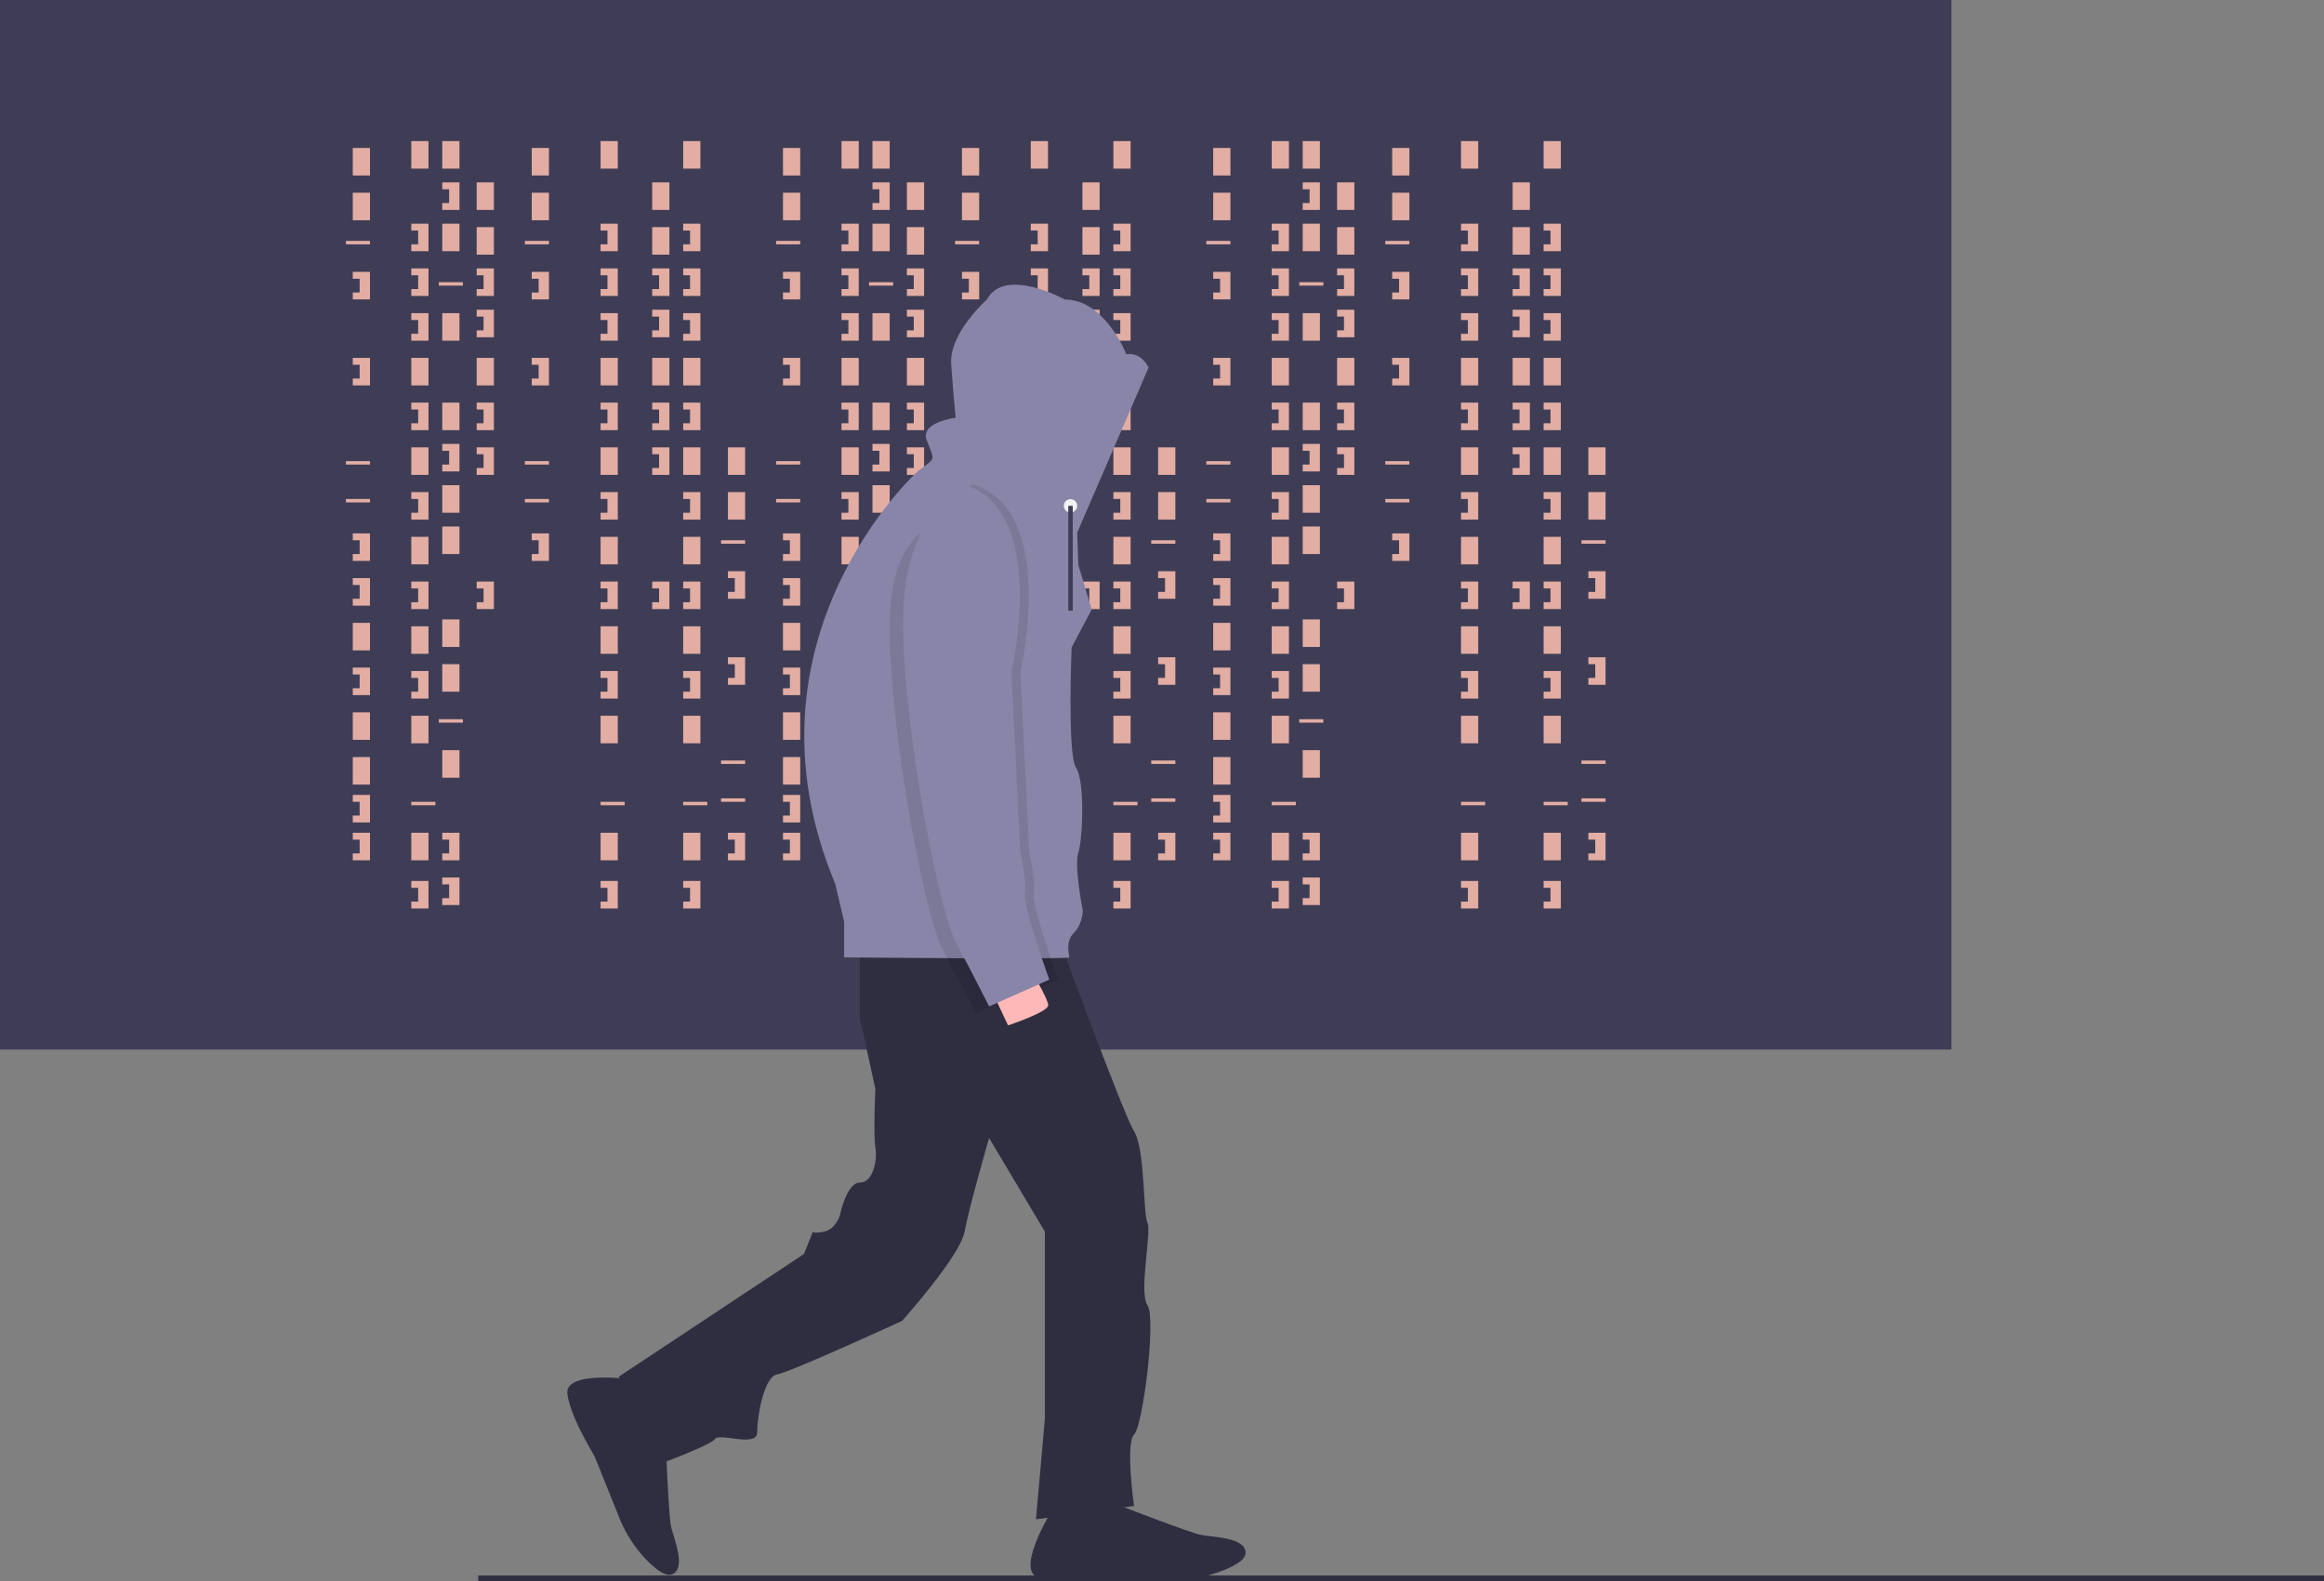<svg id="a3f4169a-5e5e-4255-abcc-1b8759c50498" data-name="Layer 1" xmlns="http://www.w3.org/2000/svg" width="1042.039" height="709.089" viewBox="0 0 1042.039 709.089"><rect x="0" y="0" width="1042.039" height="709.089" fill="#808080" stroke="none"/><title>hacker_mind</title><rect width="875" height="470.679" fill="#3f3d56"/><rect x="158.179" y="66.358" width="7.716" height="12.346" fill="#e2ada3"/><rect x="184.414" y="63.272" width="7.716" height="12.346" fill="#e2ada3"/><rect x="198.302" y="63.272" width="7.716" height="12.346" fill="#e2ada3"/><rect x="198.302" y="100.309" width="7.716" height="12.346" fill="#e2ada3"/><rect x="213.735" y="81.79" width="7.716" height="12.346" fill="#e2ada3"/><rect x="213.735" y="101.852" width="7.716" height="12.346" fill="#e2ada3"/><rect x="198.302" y="140.432" width="7.716" height="12.346" fill="#e2ada3"/><rect x="213.735" y="160.494" width="7.716" height="12.346" fill="#e2ada3"/><rect x="198.302" y="236.111" width="7.716" height="12.346" fill="#e2ada3"/><rect x="184.414" y="160.494" width="7.716" height="12.346" fill="#e2ada3"/><rect x="158.179" y="86.42" width="7.716" height="12.346" fill="#e2ada3"/><rect x="158.179" y="279.321" width="7.716" height="12.346" fill="#e2ada3"/><rect x="158.179" y="319.444" width="7.716" height="12.346" fill="#e2ada3"/><rect x="158.179" y="339.506" width="7.716" height="12.346" fill="#e2ada3"/><rect x="155.093" y="108.025" width="10.802" height="1.543" fill="#e2ada3"/><rect x="196.759" y="126.543" width="10.802" height="1.543" fill="#e2ada3"/><rect x="155.093" y="206.79" width="10.802" height="1.543" fill="#e2ada3"/><rect x="155.093" y="223.765" width="10.802" height="1.543" fill="#e2ada3"/><rect x="196.759" y="322.531" width="10.802" height="1.543" fill="#e2ada3"/><rect x="184.414" y="359.568" width="10.802" height="1.543" fill="#e2ada3"/><polygon points="158.179 121.914 158.179 125 161.265 125 161.265 131.173 158.179 131.173 158.179 134.259 165.895 134.259 165.895 121.914 158.179 121.914" fill="#e2ada3"/><polygon points="184.414 100.309 184.414 103.395 187.5 103.395 187.5 109.568 184.414 109.568 184.414 112.654 192.13 112.654 192.13 100.309 184.414 100.309" fill="#e2ada3"/><polygon points="213.735 120.37 213.735 123.457 216.821 123.457 216.821 129.63 213.735 129.63 213.735 132.716 221.451 132.716 221.451 120.37 213.735 120.37" fill="#e2ada3"/><polygon points="213.735 180.556 213.735 183.642 216.821 183.642 216.821 189.815 213.735 189.815 213.735 192.901 221.451 192.901 221.451 180.556 213.735 180.556" fill="#e2ada3"/><polygon points="213.735 200.617 213.735 203.704 216.821 203.704 216.821 209.877 213.735 209.877 213.735 212.963 221.451 212.963 221.451 200.617 213.735 200.617" fill="#e2ada3"/><polygon points="213.735 138.889 213.735 141.975 216.821 141.975 216.821 148.148 213.735 148.148 213.735 151.235 221.451 151.235 221.451 138.889 213.735 138.889" fill="#e2ada3"/><polygon points="198.302 81.79 198.302 84.877 201.389 84.877 201.389 91.049 198.302 91.049 198.302 94.136 206.019 94.136 206.019 81.79 198.302 81.79" fill="#e2ada3"/><rect x="198.302" y="180.556" width="7.716" height="12.346" fill="#e2ada3"/><rect x="198.302" y="217.593" width="7.716" height="12.346" fill="#e2ada3"/><polygon points="198.302 199.074 198.302 202.16 201.389 202.16 201.389 208.333 198.302 208.333 198.302 211.42 206.019 211.42 206.019 199.074 198.302 199.074" fill="#e2ada3"/><polygon points="184.414 120.37 184.414 123.457 187.5 123.457 187.5 129.63 184.414 129.63 184.414 132.716 192.13 132.716 192.13 120.37 184.414 120.37" fill="#e2ada3"/><polygon points="184.414 140.432 184.414 143.519 187.5 143.519 187.5 149.691 184.414 149.691 184.414 152.778 192.13 152.778 192.13 140.432 184.414 140.432" fill="#e2ada3"/><rect x="184.414" y="200.617" width="7.716" height="12.346" fill="#e2ada3"/><polygon points="184.414 180.556 184.414 183.642 187.5 183.642 187.5 189.815 184.414 189.815 184.414 192.901 192.13 192.901 192.13 180.556 184.414 180.556" fill="#e2ada3"/><rect x="184.414" y="240.741" width="7.716" height="12.346" fill="#e2ada3"/><polygon points="184.414 220.679 184.414 223.765 187.5 223.765 187.5 229.938 184.414 229.938 184.414 233.025 192.13 233.025 192.13 220.679 184.414 220.679" fill="#e2ada3"/><rect x="184.414" y="280.864" width="7.716" height="12.346" fill="#e2ada3"/><rect x="198.302" y="277.778" width="7.716" height="12.346" fill="#e2ada3"/><polygon points="184.414 260.802 184.414 263.889 187.5 263.889 187.5 270.062 184.414 270.062 184.414 273.148 192.13 273.148 192.13 260.802 184.414 260.802" fill="#e2ada3"/><polygon points="213.735 260.802 213.735 263.889 216.821 263.889 216.821 270.062 213.735 270.062 213.735 273.148 221.451 273.148 221.451 260.802 213.735 260.802" fill="#e2ada3"/><rect x="292.438" y="81.79" width="7.716" height="12.346" fill="#e2ada3"/><rect x="292.438" y="101.852" width="7.716" height="12.346" fill="#e2ada3"/><rect x="292.438" y="160.494" width="7.716" height="12.346" fill="#e2ada3"/><polygon points="292.438 120.37 292.438 123.457 295.525 123.457 295.525 129.63 292.438 129.63 292.438 132.716 300.154 132.716 300.154 120.37 292.438 120.37" fill="#e2ada3"/><polygon points="292.438 180.556 292.438 183.642 295.525 183.642 295.525 189.815 292.438 189.815 292.438 192.901 300.154 192.901 300.154 180.556 292.438 180.556" fill="#e2ada3"/><polygon points="292.438 200.617 292.438 203.704 295.525 203.704 295.525 209.877 292.438 209.877 292.438 212.963 300.154 212.963 300.154 200.617 292.438 200.617" fill="#e2ada3"/><polygon points="292.438 138.889 292.438 141.975 295.525 141.975 295.525 148.148 292.438 148.148 292.438 151.235 300.154 151.235 300.154 138.889 292.438 138.889" fill="#e2ada3"/><polygon points="292.438 260.802 292.438 263.889 295.525 263.889 295.525 270.062 292.438 270.062 292.438 273.148 300.154 273.148 300.154 260.802 292.438 260.802" fill="#e2ada3"/><rect x="184.414" y="320.988" width="7.716" height="12.346" fill="#e2ada3"/><rect x="198.302" y="297.84" width="7.716" height="12.346" fill="#e2ada3"/><rect x="184.414" y="373.457" width="7.716" height="12.346" fill="#e2ada3"/><rect x="198.302" y="336.42" width="7.716" height="12.346" fill="#e2ada3"/><polygon points="184.414 300.926 184.414 304.012 187.5 304.012 187.5 310.185 184.414 310.185 184.414 313.272 192.13 313.272 192.13 300.926 184.414 300.926" fill="#e2ada3"/><polygon points="184.414 395.062 184.414 398.148 187.5 398.148 187.5 404.321 184.414 404.321 184.414 407.407 192.13 407.407 192.13 395.062 184.414 395.062" fill="#e2ada3"/><rect x="269.29" y="63.272" width="7.716" height="12.346" fill="#e2ada3"/><rect x="269.29" y="160.494" width="7.716" height="12.346" fill="#e2ada3"/><rect x="269.29" y="359.568" width="10.802" height="1.543" fill="#e2ada3"/><polygon points="269.29 100.309 269.29 103.395 272.377 103.395 272.377 109.568 269.29 109.568 269.29 112.654 277.006 112.654 277.006 100.309 269.29 100.309" fill="#e2ada3"/><polygon points="269.29 120.37 269.29 123.457 272.377 123.457 272.377 129.63 269.29 129.63 269.29 132.716 277.006 132.716 277.006 120.37 269.29 120.37" fill="#e2ada3"/><polygon points="269.29 140.432 269.29 143.519 272.377 143.519 272.377 149.691 269.29 149.691 269.29 152.778 277.006 152.778 277.006 140.432 269.29 140.432" fill="#e2ada3"/><rect x="269.29" y="200.617" width="7.716" height="12.346" fill="#e2ada3"/><polygon points="269.29 180.556 269.29 183.642 272.377 183.642 272.377 189.815 269.29 189.815 269.29 192.901 277.006 192.901 277.006 180.556 269.29 180.556" fill="#e2ada3"/><rect x="269.29" y="240.741" width="7.716" height="12.346" fill="#e2ada3"/><polygon points="269.29 220.679 269.29 223.765 272.377 223.765 272.377 229.938 269.29 229.938 269.29 233.025 277.006 233.025 277.006 220.679 269.29 220.679" fill="#e2ada3"/><rect x="269.29" y="280.864" width="7.716" height="12.346" fill="#e2ada3"/><polygon points="269.29 260.802 269.29 263.889 272.377 263.889 272.377 270.062 269.29 270.062 269.29 273.148 277.006 273.148 277.006 260.802 269.29 260.802" fill="#e2ada3"/><rect x="269.29" y="320.988" width="7.716" height="12.346" fill="#e2ada3"/><rect x="269.29" y="373.457" width="7.716" height="12.346" fill="#e2ada3"/><polygon points="269.29 300.926 269.29 304.012 272.377 304.012 272.377 310.185 269.29 310.185 269.29 313.272 277.006 313.272 277.006 300.926 269.29 300.926" fill="#e2ada3"/><polygon points="269.29 395.062 269.29 398.148 272.377 398.148 272.377 404.321 269.29 404.321 269.29 407.407 277.006 407.407 277.006 395.062 269.29 395.062" fill="#e2ada3"/><rect x="306.327" y="63.272" width="7.716" height="12.346" fill="#e2ada3"/><rect x="306.327" y="160.494" width="7.716" height="12.346" fill="#e2ada3"/><rect x="306.327" y="359.568" width="10.802" height="1.543" fill="#e2ada3"/><polygon points="306.327 100.309 306.327 103.395 309.414 103.395 309.414 109.568 306.327 109.568 306.327 112.654 314.043 112.654 314.043 100.309 306.327 100.309" fill="#e2ada3"/><polygon points="306.327 120.37 306.327 123.457 309.414 123.457 309.414 129.63 306.327 129.63 306.327 132.716 314.043 132.716 314.043 120.37 306.327 120.37" fill="#e2ada3"/><polygon points="306.327 140.432 306.327 143.519 309.414 143.519 309.414 149.691 306.327 149.691 306.327 152.778 314.043 152.778 314.043 140.432 306.327 140.432" fill="#e2ada3"/><rect x="306.327" y="200.617" width="7.716" height="12.346" fill="#e2ada3"/><polygon points="306.327 180.556 306.327 183.642 309.414 183.642 309.414 189.815 306.327 189.815 306.327 192.901 314.043 192.901 314.043 180.556 306.327 180.556" fill="#e2ada3"/><rect x="306.327" y="240.741" width="7.716" height="12.346" fill="#e2ada3"/><polygon points="306.327 220.679 306.327 223.765 309.414 223.765 309.414 229.938 306.327 229.938 306.327 233.025 314.043 233.025 314.043 220.679 306.327 220.679" fill="#e2ada3"/><rect x="306.327" y="280.864" width="7.716" height="12.346" fill="#e2ada3"/><polygon points="306.327 260.802 306.327 263.889 309.414 263.889 309.414 270.062 306.327 270.062 306.327 273.148 314.043 273.148 314.043 260.802 306.327 260.802" fill="#e2ada3"/><rect x="306.327" y="320.988" width="7.716" height="12.346" fill="#e2ada3"/><rect x="306.327" y="373.457" width="7.716" height="12.346" fill="#e2ada3"/><polygon points="306.327 300.926 306.327 304.012 309.414 304.012 309.414 310.185 306.327 310.185 306.327 313.272 314.043 313.272 314.043 300.926 306.327 300.926" fill="#e2ada3"/><polygon points="306.327 395.062 306.327 398.148 309.414 398.148 309.414 404.321 306.327 404.321 306.327 407.407 314.043 407.407 314.043 395.062 306.327 395.062" fill="#e2ada3"/><polygon points="198.302 373.457 198.302 376.543 201.389 376.543 201.389 382.716 198.302 382.716 198.302 385.802 206.019 385.802 206.019 373.457 198.302 373.457" fill="#e2ada3"/><polygon points="198.302 393.519 198.302 396.605 201.389 396.605 201.389 402.778 198.302 402.778 198.302 405.864 206.019 405.864 206.019 393.519 198.302 393.519" fill="#e2ada3"/><polygon points="158.179 160.494 158.179 163.58 161.265 163.58 161.265 169.753 158.179 169.753 158.179 172.84 165.895 172.84 165.895 160.494 158.179 160.494" fill="#e2ada3"/><polygon points="158.179 239.198 158.179 242.284 161.265 242.284 161.265 248.457 158.179 248.457 158.179 251.543 165.895 251.543 165.895 239.198 158.179 239.198" fill="#e2ada3"/><polygon points="158.179 259.259 158.179 262.346 161.265 262.346 161.265 268.519 158.179 268.519 158.179 271.605 165.895 271.605 165.895 259.259 158.179 259.259" fill="#e2ada3"/><polygon points="158.179 299.383 158.179 302.469 161.265 302.469 161.265 308.642 158.179 308.642 158.179 311.728 165.895 311.728 165.895 299.383 158.179 299.383" fill="#e2ada3"/><polygon points="158.179 356.481 158.179 359.568 161.265 359.568 161.265 365.741 158.179 365.741 158.179 368.827 165.895 368.827 165.895 356.481 158.179 356.481" fill="#e2ada3"/><polygon points="158.179 373.457 158.179 376.543 161.265 376.543 161.265 382.716 158.179 382.716 158.179 385.802 165.895 385.802 165.895 373.457 158.179 373.457" fill="#e2ada3"/><rect x="238.426" y="66.358" width="7.716" height="12.346" fill="#e2ada3"/><rect x="238.426" y="86.42" width="7.716" height="12.346" fill="#e2ada3"/><rect x="235.34" y="108.025" width="10.802" height="1.543" fill="#e2ada3"/><rect x="235.34" y="206.79" width="10.802" height="1.543" fill="#e2ada3"/><rect x="235.34" y="223.765" width="10.802" height="1.543" fill="#e2ada3"/><polygon points="238.426 121.914 238.426 125 241.512 125 241.512 131.173 238.426 131.173 238.426 134.259 246.142 134.259 246.142 121.914 238.426 121.914" fill="#e2ada3"/><polygon points="238.426 160.494 238.426 163.58 241.512 163.58 241.512 169.753 238.426 169.753 238.426 172.84 246.142 172.84 246.142 160.494 238.426 160.494" fill="#e2ada3"/><polygon points="238.426 239.198 238.426 242.284 241.512 242.284 241.512 248.457 238.426 248.457 238.426 251.543 246.142 251.543 246.142 239.198 238.426 239.198" fill="#e2ada3"/><rect x="326.389" y="200.617" width="7.716" height="12.346" fill="#e2ada3"/><rect x="326.389" y="220.679" width="7.716" height="12.346" fill="#e2ada3"/><rect x="323.302" y="242.284" width="10.802" height="1.543" fill="#e2ada3"/><rect x="323.302" y="341.049" width="10.802" height="1.543" fill="#e2ada3"/><rect x="323.302" y="358.025" width="10.802" height="1.543" fill="#e2ada3"/><polygon points="326.389 256.173 326.389 259.259 329.475 259.259 329.475 265.432 326.389 265.432 326.389 268.519 334.105 268.519 334.105 256.173 326.389 256.173" fill="#e2ada3"/><polygon points="326.389 294.753 326.389 297.84 329.475 297.84 329.475 304.012 326.389 304.012 326.389 307.099 334.105 307.099 334.105 294.753 326.389 294.753" fill="#e2ada3"/><polygon points="326.389 373.457 326.389 376.543 329.475 376.543 329.475 382.716 326.389 382.716 326.389 385.802 334.105 385.802 334.105 373.457 326.389 373.457" fill="#e2ada3"/><rect x="351.08" y="66.358" width="7.716" height="12.346" fill="#e2ada3"/><rect x="377.315" y="63.272" width="7.716" height="12.346" fill="#e2ada3"/><rect x="391.204" y="63.272" width="7.716" height="12.346" fill="#e2ada3"/><rect x="391.204" y="100.309" width="7.716" height="12.346" fill="#e2ada3"/><rect x="406.636" y="81.79" width="7.716" height="12.346" fill="#e2ada3"/><rect x="406.636" y="101.852" width="7.716" height="12.346" fill="#e2ada3"/><rect x="391.204" y="140.432" width="7.716" height="12.346" fill="#e2ada3"/><rect x="406.636" y="160.494" width="7.716" height="12.346" fill="#e2ada3"/><rect x="391.204" y="236.111" width="7.716" height="12.346" fill="#e2ada3"/><rect x="377.315" y="160.494" width="7.716" height="12.346" fill="#e2ada3"/><rect x="351.08" y="86.42" width="7.716" height="12.346" fill="#e2ada3"/><rect x="351.08" y="279.321" width="7.716" height="12.346" fill="#e2ada3"/><rect x="351.08" y="319.444" width="7.716" height="12.346" fill="#e2ada3"/><rect x="351.08" y="339.506" width="7.716" height="12.346" fill="#e2ada3"/><rect x="347.994" y="108.025" width="10.802" height="1.543" fill="#e2ada3"/><rect x="389.66" y="126.543" width="10.802" height="1.543" fill="#e2ada3"/><rect x="347.994" y="206.79" width="10.802" height="1.543" fill="#e2ada3"/><rect x="347.994" y="223.765" width="10.802" height="1.543" fill="#e2ada3"/><rect x="389.66" y="322.531" width="10.802" height="1.543" fill="#e2ada3"/><rect x="377.315" y="359.568" width="10.802" height="1.543" fill="#e2ada3"/><polygon points="351.08 121.914 351.08 125 354.167 125 354.167 131.173 351.08 131.173 351.08 134.259 358.796 134.259 358.796 121.914 351.08 121.914" fill="#e2ada3"/><polygon points="377.315 100.309 377.315 103.395 380.401 103.395 380.401 109.568 377.315 109.568 377.315 112.654 385.031 112.654 385.031 100.309 377.315 100.309" fill="#e2ada3"/><polygon points="406.636 120.37 406.636 123.457 409.722 123.457 409.722 129.63 406.636 129.63 406.636 132.716 414.352 132.716 414.352 120.37 406.636 120.37" fill="#e2ada3"/><polygon points="406.636 180.556 406.636 183.642 409.722 183.642 409.722 189.815 406.636 189.815 406.636 192.901 414.352 192.901 414.352 180.556 406.636 180.556" fill="#e2ada3"/><polygon points="406.636 200.617 406.636 203.704 409.722 203.704 409.722 209.877 406.636 209.877 406.636 212.963 414.352 212.963 414.352 200.617 406.636 200.617" fill="#e2ada3"/><polygon points="406.636 138.889 406.636 141.975 409.722 141.975 409.722 148.148 406.636 148.148 406.636 151.235 414.352 151.235 414.352 138.889 406.636 138.889" fill="#e2ada3"/><polygon points="391.204 81.79 391.204 84.877 394.29 84.877 394.29 91.049 391.204 91.049 391.204 94.136 398.92 94.136 398.92 81.79 391.204 81.79" fill="#e2ada3"/><rect x="391.204" y="180.556" width="7.716" height="12.346" fill="#e2ada3"/><rect x="391.204" y="217.593" width="7.716" height="12.346" fill="#e2ada3"/><polygon points="391.204 199.074 391.204 202.16 394.29 202.16 394.29 208.333 391.204 208.333 391.204 211.42 398.92 211.42 398.92 199.074 391.204 199.074" fill="#e2ada3"/><polygon points="377.315 120.37 377.315 123.457 380.401 123.457 380.401 129.63 377.315 129.63 377.315 132.716 385.031 132.716 385.031 120.37 377.315 120.37" fill="#e2ada3"/><polygon points="377.315 140.432 377.315 143.519 380.401 143.519 380.401 149.691 377.315 149.691 377.315 152.778 385.031 152.778 385.031 140.432 377.315 140.432" fill="#e2ada3"/><rect x="377.315" y="200.617" width="7.716" height="12.346" fill="#e2ada3"/><polygon points="377.315 180.556 377.315 183.642 380.401 183.642 380.401 189.815 377.315 189.815 377.315 192.901 385.031 192.901 385.031 180.556 377.315 180.556" fill="#e2ada3"/><rect x="377.315" y="240.741" width="7.716" height="12.346" fill="#e2ada3"/><polygon points="377.315 220.679 377.315 223.765 380.401 223.765 380.401 229.938 377.315 229.938 377.315 233.025 385.031 233.025 385.031 220.679 377.315 220.679" fill="#e2ada3"/><rect x="377.315" y="280.864" width="7.716" height="12.346" fill="#e2ada3"/><rect x="391.204" y="277.778" width="7.716" height="12.346" fill="#e2ada3"/><polygon points="377.315 260.802 377.315 263.889 380.401 263.889 380.401 270.062 377.315 270.062 377.315 273.148 385.031 273.148 385.031 260.802 377.315 260.802" fill="#e2ada3"/><polygon points="406.636 260.802 406.636 263.889 409.722 263.889 409.722 270.062 406.636 270.062 406.636 273.148 414.352 273.148 414.352 260.802 406.636 260.802" fill="#e2ada3"/><rect x="485.34" y="81.79" width="7.716" height="12.346" fill="#e2ada3"/><rect x="485.34" y="101.852" width="7.716" height="12.346" fill="#e2ada3"/><rect x="485.34" y="160.494" width="7.716" height="12.346" fill="#e2ada3"/><polygon points="485.34 120.37 485.34 123.457 488.426 123.457 488.426 129.63 485.34 129.63 485.34 132.716 493.056 132.716 493.056 120.37 485.34 120.37" fill="#e2ada3"/><polygon points="485.34 180.556 485.34 183.642 488.426 183.642 488.426 189.815 485.34 189.815 485.34 192.901 493.056 192.901 493.056 180.556 485.34 180.556" fill="#e2ada3"/><polygon points="485.34 200.617 485.34 203.704 488.426 203.704 488.426 209.877 485.34 209.877 485.34 212.963 493.056 212.963 493.056 200.617 485.34 200.617" fill="#e2ada3"/><polygon points="485.34 138.889 485.34 141.975 488.426 141.975 488.426 148.148 485.34 148.148 485.34 151.235 493.056 151.235 493.056 138.889 485.34 138.889" fill="#e2ada3"/><polygon points="485.34 260.802 485.34 263.889 488.426 263.889 488.426 270.062 485.34 270.062 485.34 273.148 493.056 273.148 493.056 260.802 485.34 260.802" fill="#e2ada3"/><rect x="377.315" y="320.988" width="7.716" height="12.346" fill="#e2ada3"/><rect x="391.204" y="297.84" width="7.716" height="12.346" fill="#e2ada3"/><rect x="377.315" y="373.457" width="7.716" height="12.346" fill="#e2ada3"/><rect x="391.204" y="336.42" width="7.716" height="12.346" fill="#e2ada3"/><polygon points="377.315 300.926 377.315 304.012 380.401 304.012 380.401 310.185 377.315 310.185 377.315 313.272 385.031 313.272 385.031 300.926 377.315 300.926" fill="#e2ada3"/><polygon points="377.315 395.062 377.315 398.148 380.401 398.148 380.401 404.321 377.315 404.321 377.315 407.407 385.031 407.407 385.031 395.062 377.315 395.062" fill="#e2ada3"/><rect x="462.191" y="63.272" width="7.716" height="12.346" fill="#e2ada3"/><rect x="462.191" y="160.494" width="7.716" height="12.346" fill="#e2ada3"/><rect x="462.191" y="359.568" width="10.802" height="1.543" fill="#e2ada3"/><polygon points="462.191 100.309 462.191 103.395 465.278 103.395 465.278 109.568 462.191 109.568 462.191 112.654 469.907 112.654 469.907 100.309 462.191 100.309" fill="#e2ada3"/><polygon points="462.191 120.37 462.191 123.457 465.278 123.457 465.278 129.63 462.191 129.63 462.191 132.716 469.907 132.716 469.907 120.37 462.191 120.37" fill="#e2ada3"/><polygon points="462.191 140.432 462.191 143.519 465.278 143.519 465.278 149.691 462.191 149.691 462.191 152.778 469.907 152.778 469.907 140.432 462.191 140.432" fill="#e2ada3"/><rect x="462.191" y="200.617" width="7.716" height="12.346" fill="#e2ada3"/><polygon points="462.191 180.556 462.191 183.642 465.278 183.642 465.278 189.815 462.191 189.815 462.191 192.901 469.907 192.901 469.907 180.556 462.191 180.556" fill="#e2ada3"/><rect x="462.191" y="240.741" width="7.716" height="12.346" fill="#e2ada3"/><polygon points="462.191 220.679 462.191 223.765 465.278 223.765 465.278 229.938 462.191 229.938 462.191 233.025 469.907 233.025 469.907 220.679 462.191 220.679" fill="#e2ada3"/><rect x="462.191" y="280.864" width="7.716" height="12.346" fill="#e2ada3"/><polygon points="462.191 260.802 462.191 263.889 465.278 263.889 465.278 270.062 462.191 270.062 462.191 273.148 469.907 273.148 469.907 260.802 462.191 260.802" fill="#e2ada3"/><rect x="462.191" y="320.988" width="7.716" height="12.346" fill="#e2ada3"/><rect x="462.191" y="373.457" width="7.716" height="12.346" fill="#e2ada3"/><polygon points="462.191 300.926 462.191 304.012 465.278 304.012 465.278 310.185 462.191 310.185 462.191 313.272 469.907 313.272 469.907 300.926 462.191 300.926" fill="#e2ada3"/><polygon points="462.191 395.062 462.191 398.148 465.278 398.148 465.278 404.321 462.191 404.321 462.191 407.407 469.907 407.407 469.907 395.062 462.191 395.062" fill="#e2ada3"/><rect x="499.228" y="63.272" width="7.716" height="12.346" fill="#e2ada3"/><rect x="499.228" y="160.494" width="7.716" height="12.346" fill="#e2ada3"/><rect x="499.228" y="359.568" width="10.802" height="1.543" fill="#e2ada3"/><polygon points="499.228 100.309 499.228 103.395 502.315 103.395 502.315 109.568 499.228 109.568 499.228 112.654 506.944 112.654 506.944 100.309 499.228 100.309" fill="#e2ada3"/><polygon points="499.228 120.37 499.228 123.457 502.315 123.457 502.315 129.63 499.228 129.63 499.228 132.716 506.944 132.716 506.944 120.37 499.228 120.37" fill="#e2ada3"/><polygon points="499.228 140.432 499.228 143.519 502.315 143.519 502.315 149.691 499.228 149.691 499.228 152.778 506.944 152.778 506.944 140.432 499.228 140.432" fill="#e2ada3"/><rect x="499.228" y="200.617" width="7.716" height="12.346" fill="#e2ada3"/><polygon points="499.228 180.556 499.228 183.642 502.315 183.642 502.315 189.815 499.228 189.815 499.228 192.901 506.944 192.901 506.944 180.556 499.228 180.556" fill="#e2ada3"/><rect x="499.228" y="240.741" width="7.716" height="12.346" fill="#e2ada3"/><polygon points="499.228 220.679 499.228 223.765 502.315 223.765 502.315 229.938 499.228 229.938 499.228 233.025 506.944 233.025 506.944 220.679 499.228 220.679" fill="#e2ada3"/><rect x="499.228" y="280.864" width="7.716" height="12.346" fill="#e2ada3"/><polygon points="499.228 260.802 499.228 263.889 502.315 263.889 502.315 270.062 499.228 270.062 499.228 273.148 506.944 273.148 506.944 260.802 499.228 260.802" fill="#e2ada3"/><rect x="499.228" y="320.988" width="7.716" height="12.346" fill="#e2ada3"/><rect x="499.228" y="373.457" width="7.716" height="12.346" fill="#e2ada3"/><polygon points="499.228 300.926 499.228 304.012 502.315 304.012 502.315 310.185 499.228 310.185 499.228 313.272 506.944 313.272 506.944 300.926 499.228 300.926" fill="#e2ada3"/><polygon points="499.228 395.062 499.228 398.148 502.315 398.148 502.315 404.321 499.228 404.321 499.228 407.407 506.944 407.407 506.944 395.062 499.228 395.062" fill="#e2ada3"/><polygon points="391.204 373.457 391.204 376.543 394.29 376.543 394.29 382.716 391.204 382.716 391.204 385.802 398.92 385.802 398.92 373.457 391.204 373.457" fill="#e2ada3"/><polygon points="391.204 393.519 391.204 396.605 394.29 396.605 394.29 402.778 391.204 402.778 391.204 405.864 398.92 405.864 398.92 393.519 391.204 393.519" fill="#e2ada3"/><polygon points="351.08 160.494 351.08 163.58 354.167 163.58 354.167 169.753 351.08 169.753 351.08 172.84 358.796 172.84 358.796 160.494 351.08 160.494" fill="#e2ada3"/><polygon points="351.08 239.198 351.08 242.284 354.167 242.284 354.167 248.457 351.08 248.457 351.08 251.543 358.796 251.543 358.796 239.198 351.08 239.198" fill="#e2ada3"/><polygon points="351.08 259.259 351.08 262.346 354.167 262.346 354.167 268.519 351.08 268.519 351.08 271.605 358.796 271.605 358.796 259.259 351.08 259.259" fill="#e2ada3"/><polygon points="351.08 299.383 351.08 302.469 354.167 302.469 354.167 308.642 351.08 308.642 351.08 311.728 358.796 311.728 358.796 299.383 351.08 299.383" fill="#e2ada3"/><polygon points="351.08 356.481 351.08 359.568 354.167 359.568 354.167 365.741 351.08 365.741 351.08 368.827 358.796 368.827 358.796 356.481 351.08 356.481" fill="#e2ada3"/><polygon points="351.08 373.457 351.08 376.543 354.167 376.543 354.167 382.716 351.08 382.716 351.08 385.802 358.796 385.802 358.796 373.457 351.08 373.457" fill="#e2ada3"/><rect x="431.327" y="66.358" width="7.716" height="12.346" fill="#e2ada3"/><rect x="431.327" y="86.42" width="7.716" height="12.346" fill="#e2ada3"/><rect x="428.241" y="108.025" width="10.802" height="1.543" fill="#e2ada3"/><rect x="428.241" y="206.79" width="10.802" height="1.543" fill="#e2ada3"/><rect x="428.241" y="223.765" width="10.802" height="1.543" fill="#e2ada3"/><polygon points="431.327 121.914 431.327 125 434.414 125 434.414 131.173 431.327 131.173 431.327 134.259 439.043 134.259 439.043 121.914 431.327 121.914" fill="#e2ada3"/><polygon points="431.327 160.494 431.327 163.58 434.414 163.58 434.414 169.753 431.327 169.753 431.327 172.84 439.043 172.84 439.043 160.494 431.327 160.494" fill="#e2ada3"/><polygon points="431.327 239.198 431.327 242.284 434.414 242.284 434.414 248.457 431.327 248.457 431.327 251.543 439.043 251.543 439.043 239.198 431.327 239.198" fill="#e2ada3"/><rect x="519.29" y="200.617" width="7.716" height="12.346" fill="#e2ada3"/><rect x="519.29" y="220.679" width="7.716" height="12.346" fill="#e2ada3"/><rect x="516.204" y="242.284" width="10.802" height="1.543" fill="#e2ada3"/><rect x="516.204" y="341.049" width="10.802" height="1.543" fill="#e2ada3"/><rect x="516.204" y="358.025" width="10.802" height="1.543" fill="#e2ada3"/><polygon points="519.29 256.173 519.29 259.259 522.377 259.259 522.377 265.432 519.29 265.432 519.29 268.519 527.006 268.519 527.006 256.173 519.29 256.173" fill="#e2ada3"/><polygon points="519.29 294.753 519.29 297.84 522.377 297.84 522.377 304.012 519.29 304.012 519.29 307.099 527.006 307.099 527.006 294.753 519.29 294.753" fill="#e2ada3"/><polygon points="519.29 373.457 519.29 376.543 522.377 376.543 522.377 382.716 519.29 382.716 519.29 385.802 527.006 385.802 527.006 373.457 519.29 373.457" fill="#e2ada3"/><rect x="543.981" y="66.358" width="7.716" height="12.346" fill="#e2ada3"/><rect x="570.216" y="63.272" width="7.716" height="12.346" fill="#e2ada3"/><rect x="584.105" y="63.272" width="7.716" height="12.346" fill="#e2ada3"/><rect x="584.105" y="100.309" width="7.716" height="12.346" fill="#e2ada3"/><rect x="599.537" y="81.79" width="7.716" height="12.346" fill="#e2ada3"/><rect x="599.537" y="101.852" width="7.716" height="12.346" fill="#e2ada3"/><rect x="584.105" y="140.432" width="7.716" height="12.346" fill="#e2ada3"/><rect x="599.537" y="160.494" width="7.716" height="12.346" fill="#e2ada3"/><rect x="584.105" y="236.111" width="7.716" height="12.346" fill="#e2ada3"/><rect x="570.216" y="160.494" width="7.716" height="12.346" fill="#e2ada3"/><rect x="543.981" y="86.42" width="7.716" height="12.346" fill="#e2ada3"/><rect x="543.981" y="279.321" width="7.716" height="12.346" fill="#e2ada3"/><rect x="543.981" y="319.444" width="7.716" height="12.346" fill="#e2ada3"/><rect x="543.981" y="339.506" width="7.716" height="12.346" fill="#e2ada3"/><rect x="540.895" y="108.025" width="10.802" height="1.543" fill="#e2ada3"/><rect x="582.562" y="126.543" width="10.802" height="1.543" fill="#e2ada3"/><rect x="540.895" y="206.79" width="10.802" height="1.543" fill="#e2ada3"/><rect x="540.895" y="223.765" width="10.802" height="1.543" fill="#e2ada3"/><rect x="582.562" y="322.531" width="10.802" height="1.543" fill="#e2ada3"/><rect x="570.216" y="359.568" width="10.802" height="1.543" fill="#e2ada3"/><polygon points="543.981 121.914 543.981 125 547.068 125 547.068 131.173 543.981 131.173 543.981 134.259 551.698 134.259 551.698 121.914 543.981 121.914" fill="#e2ada3"/><polygon points="570.216 100.309 570.216 103.395 573.302 103.395 573.302 109.568 570.216 109.568 570.216 112.654 577.932 112.654 577.932 100.309 570.216 100.309" fill="#e2ada3"/><polygon points="599.537 120.37 599.537 123.457 602.623 123.457 602.623 129.63 599.537 129.63 599.537 132.716 607.253 132.716 607.253 120.37 599.537 120.37" fill="#e2ada3"/><polygon points="599.537 180.556 599.537 183.642 602.623 183.642 602.623 189.815 599.537 189.815 599.537 192.901 607.253 192.901 607.253 180.556 599.537 180.556" fill="#e2ada3"/><polygon points="599.537 200.617 599.537 203.704 602.623 203.704 602.623 209.877 599.537 209.877 599.537 212.963 607.253 212.963 607.253 200.617 599.537 200.617" fill="#e2ada3"/><polygon points="599.537 138.889 599.537 141.975 602.623 141.975 602.623 148.148 599.537 148.148 599.537 151.235 607.253 151.235 607.253 138.889 599.537 138.889" fill="#e2ada3"/><polygon points="584.105 81.79 584.105 84.877 587.191 84.877 587.191 91.049 584.105 91.049 584.105 94.136 591.821 94.136 591.821 81.79 584.105 81.79" fill="#e2ada3"/><rect x="584.105" y="180.556" width="7.716" height="12.346" fill="#e2ada3"/><rect x="584.105" y="217.593" width="7.716" height="12.346" fill="#e2ada3"/><polygon points="584.105 199.074 584.105 202.16 587.191 202.16 587.191 208.333 584.105 208.333 584.105 211.42 591.821 211.42 591.821 199.074 584.105 199.074" fill="#e2ada3"/><polygon points="570.216 120.37 570.216 123.457 573.302 123.457 573.302 129.63 570.216 129.63 570.216 132.716 577.932 132.716 577.932 120.37 570.216 120.37" fill="#e2ada3"/><polygon points="570.216 140.432 570.216 143.519 573.302 143.519 573.302 149.691 570.216 149.691 570.216 152.778 577.932 152.778 577.932 140.432 570.216 140.432" fill="#e2ada3"/><rect x="570.216" y="200.617" width="7.716" height="12.346" fill="#e2ada3"/><polygon points="570.216 180.556 570.216 183.642 573.302 183.642 573.302 189.815 570.216 189.815 570.216 192.901 577.932 192.901 577.932 180.556 570.216 180.556" fill="#e2ada3"/><rect x="570.216" y="240.741" width="7.716" height="12.346" fill="#e2ada3"/><polygon points="570.216 220.679 570.216 223.765 573.302 223.765 573.302 229.938 570.216 229.938 570.216 233.025 577.932 233.025 577.932 220.679 570.216 220.679" fill="#e2ada3"/><rect x="570.216" y="280.864" width="7.716" height="12.346" fill="#e2ada3"/><rect x="584.105" y="277.778" width="7.716" height="12.346" fill="#e2ada3"/><polygon points="570.216 260.802 570.216 263.889 573.302 263.889 573.302 270.062 570.216 270.062 570.216 273.148 577.932 273.148 577.932 260.802 570.216 260.802" fill="#e2ada3"/><polygon points="599.537 260.802 599.537 263.889 602.623 263.889 602.623 270.062 599.537 270.062 599.537 273.148 607.253 273.148 607.253 260.802 599.537 260.802" fill="#e2ada3"/><rect x="678.241" y="81.79" width="7.716" height="12.346" fill="#e2ada3"/><rect x="678.241" y="101.852" width="7.716" height="12.346" fill="#e2ada3"/><rect x="678.241" y="160.494" width="7.716" height="12.346" fill="#e2ada3"/><polygon points="678.241 120.37 678.241 123.457 681.327 123.457 681.327 129.63 678.241 129.63 678.241 132.716 685.957 132.716 685.957 120.37 678.241 120.37" fill="#e2ada3"/><polygon points="678.241 180.556 678.241 183.642 681.327 183.642 681.327 189.815 678.241 189.815 678.241 192.901 685.957 192.901 685.957 180.556 678.241 180.556" fill="#e2ada3"/><polygon points="678.241 200.617 678.241 203.704 681.327 203.704 681.327 209.877 678.241 209.877 678.241 212.963 685.957 212.963 685.957 200.617 678.241 200.617" fill="#e2ada3"/><polygon points="678.241 138.889 678.241 141.975 681.327 141.975 681.327 148.148 678.241 148.148 678.241 151.235 685.957 151.235 685.957 138.889 678.241 138.889" fill="#e2ada3"/><polygon points="678.241 260.802 678.241 263.889 681.327 263.889 681.327 270.062 678.241 270.062 678.241 273.148 685.957 273.148 685.957 260.802 678.241 260.802" fill="#e2ada3"/><rect x="570.216" y="320.988" width="7.716" height="12.346" fill="#e2ada3"/><rect x="584.105" y="297.84" width="7.716" height="12.346" fill="#e2ada3"/><rect x="570.216" y="373.457" width="7.716" height="12.346" fill="#e2ada3"/><rect x="584.105" y="336.42" width="7.716" height="12.346" fill="#e2ada3"/><polygon points="570.216 300.926 570.216 304.012 573.302 304.012 573.302 310.185 570.216 310.185 570.216 313.272 577.932 313.272 577.932 300.926 570.216 300.926" fill="#e2ada3"/><polygon points="570.216 395.062 570.216 398.148 573.302 398.148 573.302 404.321 570.216 404.321 570.216 407.407 577.932 407.407 577.932 395.062 570.216 395.062" fill="#e2ada3"/><rect x="655.093" y="63.272" width="7.716" height="12.346" fill="#e2ada3"/><rect x="655.093" y="160.494" width="7.716" height="12.346" fill="#e2ada3"/><rect x="655.093" y="359.568" width="10.802" height="1.543" fill="#e2ada3"/><polygon points="655.093 100.309 655.093 103.395 658.179 103.395 658.179 109.568 655.093 109.568 655.093 112.654 662.809 112.654 662.809 100.309 655.093 100.309" fill="#e2ada3"/><polygon points="655.093 120.37 655.093 123.457 658.179 123.457 658.179 129.63 655.093 129.63 655.093 132.716 662.809 132.716 662.809 120.37 655.093 120.37" fill="#e2ada3"/><polygon points="655.093 140.432 655.093 143.519 658.179 143.519 658.179 149.691 655.093 149.691 655.093 152.778 662.809 152.778 662.809 140.432 655.093 140.432" fill="#e2ada3"/><rect x="655.093" y="200.617" width="7.716" height="12.346" fill="#e2ada3"/><polygon points="655.093 180.556 655.093 183.642 658.179 183.642 658.179 189.815 655.093 189.815 655.093 192.901 662.809 192.901 662.809 180.556 655.093 180.556" fill="#e2ada3"/><rect x="655.093" y="240.741" width="7.716" height="12.346" fill="#e2ada3"/><polygon points="655.093 220.679 655.093 223.765 658.179 223.765 658.179 229.938 655.093 229.938 655.093 233.025 662.809 233.025 662.809 220.679 655.093 220.679" fill="#e2ada3"/><rect x="655.093" y="280.864" width="7.716" height="12.346" fill="#e2ada3"/><polygon points="655.093 260.802 655.093 263.889 658.179 263.889 658.179 270.062 655.093 270.062 655.093 273.148 662.809 273.148 662.809 260.802 655.093 260.802" fill="#e2ada3"/><rect x="655.093" y="320.988" width="7.716" height="12.346" fill="#e2ada3"/><rect x="655.093" y="373.457" width="7.716" height="12.346" fill="#e2ada3"/><polygon points="655.093 300.926 655.093 304.012 658.179 304.012 658.179 310.185 655.093 310.185 655.093 313.272 662.809 313.272 662.809 300.926 655.093 300.926" fill="#e2ada3"/><polygon points="655.093 395.062 655.093 398.148 658.179 398.148 658.179 404.321 655.093 404.321 655.093 407.407 662.809 407.407 662.809 395.062 655.093 395.062" fill="#e2ada3"/><rect x="692.13" y="63.272" width="7.716" height="12.346" fill="#e2ada3"/><rect x="692.13" y="160.494" width="7.716" height="12.346" fill="#e2ada3"/><rect x="692.13" y="359.568" width="10.802" height="1.543" fill="#e2ada3"/><polygon points="692.13 100.309 692.13 103.395 695.216 103.395 695.216 109.568 692.13 109.568 692.13 112.654 699.846 112.654 699.846 100.309 692.13 100.309" fill="#e2ada3"/><polygon points="692.13 120.37 692.13 123.457 695.216 123.457 695.216 129.63 692.13 129.63 692.13 132.716 699.846 132.716 699.846 120.37 692.13 120.37" fill="#e2ada3"/><polygon points="692.13 140.432 692.13 143.519 695.216 143.519 695.216 149.691 692.13 149.691 692.13 152.778 699.846 152.778 699.846 140.432 692.13 140.432" fill="#e2ada3"/><rect x="692.13" y="200.617" width="7.716" height="12.346" fill="#e2ada3"/><polygon points="692.13 180.556 692.13 183.642 695.216 183.642 695.216 189.815 692.13 189.815 692.13 192.901 699.846 192.901 699.846 180.556 692.13 180.556" fill="#e2ada3"/><rect x="692.13" y="240.741" width="7.716" height="12.346" fill="#e2ada3"/><polygon points="692.13 220.679 692.13 223.765 695.216 223.765 695.216 229.938 692.13 229.938 692.13 233.025 699.846 233.025 699.846 220.679 692.13 220.679" fill="#e2ada3"/><rect x="692.13" y="280.864" width="7.716" height="12.346" fill="#e2ada3"/><polygon points="692.13 260.802 692.13 263.889 695.216 263.889 695.216 270.062 692.13 270.062 692.13 273.148 699.846 273.148 699.846 260.802 692.13 260.802" fill="#e2ada3"/><rect x="692.13" y="320.988" width="7.716" height="12.346" fill="#e2ada3"/><rect x="692.13" y="373.457" width="7.716" height="12.346" fill="#e2ada3"/><polygon points="692.13 300.926 692.13 304.012 695.216 304.012 695.216 310.185 692.13 310.185 692.13 313.272 699.846 313.272 699.846 300.926 692.13 300.926" fill="#e2ada3"/><polygon points="692.13 395.062 692.13 398.148 695.216 398.148 695.216 404.321 692.13 404.321 692.13 407.407 699.846 407.407 699.846 395.062 692.13 395.062" fill="#e2ada3"/><polygon points="584.105 373.457 584.105 376.543 587.191 376.543 587.191 382.716 584.105 382.716 584.105 385.802 591.821 385.802 591.821 373.457 584.105 373.457" fill="#e2ada3"/><polygon points="584.105 393.519 584.105 396.605 587.191 396.605 587.191 402.778 584.105 402.778 584.105 405.864 591.821 405.864 591.821 393.519 584.105 393.519" fill="#e2ada3"/><polygon points="543.981 160.494 543.981 163.58 547.068 163.58 547.068 169.753 543.981 169.753 543.981 172.84 551.698 172.84 551.698 160.494 543.981 160.494" fill="#e2ada3"/><polygon points="543.981 239.198 543.981 242.284 547.068 242.284 547.068 248.457 543.981 248.457 543.981 251.543 551.698 251.543 551.698 239.198 543.981 239.198" fill="#e2ada3"/><polygon points="543.981 259.259 543.981 262.346 547.068 262.346 547.068 268.519 543.981 268.519 543.981 271.605 551.698 271.605 551.698 259.259 543.981 259.259" fill="#e2ada3"/><polygon points="543.981 299.383 543.981 302.469 547.068 302.469 547.068 308.642 543.981 308.642 543.981 311.728 551.698 311.728 551.698 299.383 543.981 299.383" fill="#e2ada3"/><polygon points="543.981 356.481 543.981 359.568 547.068 359.568 547.068 365.741 543.981 365.741 543.981 368.827 551.698 368.827 551.698 356.481 543.981 356.481" fill="#e2ada3"/><polygon points="543.981 373.457 543.981 376.543 547.068 376.543 547.068 382.716 543.981 382.716 543.981 385.802 551.698 385.802 551.698 373.457 543.981 373.457" fill="#e2ada3"/><rect x="624.228" y="66.358" width="7.716" height="12.346" fill="#e2ada3"/><rect x="624.228" y="86.42" width="7.716" height="12.346" fill="#e2ada3"/><rect x="621.142" y="108.025" width="10.802" height="1.543" fill="#e2ada3"/><rect x="621.142" y="206.79" width="10.802" height="1.543" fill="#e2ada3"/><rect x="621.142" y="223.765" width="10.802" height="1.543" fill="#e2ada3"/><polygon points="624.228 121.914 624.228 125 627.315 125 627.315 131.173 624.228 131.173 624.228 134.259 631.944 134.259 631.944 121.914 624.228 121.914" fill="#e2ada3"/><polygon points="624.228 160.494 624.228 163.58 627.315 163.58 627.315 169.753 624.228 169.753 624.228 172.84 631.944 172.84 631.944 160.494 624.228 160.494" fill="#e2ada3"/><polygon points="624.228 239.198 624.228 242.284 627.315 242.284 627.315 248.457 624.228 248.457 624.228 251.543 631.944 251.543 631.944 239.198 624.228 239.198" fill="#e2ada3"/><rect x="712.191" y="200.617" width="7.716" height="12.346" fill="#e2ada3"/><rect x="712.191" y="220.679" width="7.716" height="12.346" fill="#e2ada3"/><rect x="709.105" y="242.284" width="10.802" height="1.543" fill="#e2ada3"/><rect x="709.105" y="341.049" width="10.802" height="1.543" fill="#e2ada3"/><rect x="709.105" y="358.025" width="10.802" height="1.543" fill="#e2ada3"/><polygon points="712.191 256.173 712.191 259.259 715.278 259.259 715.278 265.432 712.191 265.432 712.191 268.519 719.907 268.519 719.907 256.173 712.191 256.173" fill="#e2ada3"/><polygon points="712.191 294.753 712.191 297.84 715.278 297.84 715.278 304.012 712.191 304.012 712.191 307.099 719.907 307.099 719.907 294.753 712.191 294.753" fill="#e2ada3"/><polygon points="712.191 373.457 712.191 376.543 715.278 376.543 715.278 382.716 712.191 382.716 712.191 385.802 719.907 385.802 719.907 373.457 712.191 373.457" fill="#e2ada3"/><rect x="214.435" y="706.534" width="827.604" height="2.554" fill="#2f2e41"/><path d="M464.48,499.795v52l7,32s-1,20,0,26-1,16-7,16-9,15-9,15-2,6-7,7-5,0-5,0l-4,10-83,55,16,40s25-9,27-12,19,4,19-3,3-25,9-26,56-24,56-24,26-29,28-40,11-42,11-42l25,42v84l-4,45,44-6s-4-28,0-32,10-52,6-58,2-33,0-37-1-33-6-41-35-90-35-90Z" transform="translate(-78.98 -95.456)" fill="#2f2e41"/><path d="M549.48,774.795s-15,25-5,28,29,0,31,0,38,1,38,1,24-5,24-12-15-7-20-8-36-13-36-13Z" transform="translate(-78.98 -95.456)" fill="#2f2e41"/><path d="M361.073,713.923s-28.902-3.827-27.681,6.541,11.527,26.611,12.322,28.446c.538,1.243,6.854,16.978,10.875,27.006a58.476,58.476,0,0,0,12.835,19.652c3.931,3.929,8.216,7.079,11.026,5.862,6.423-2.782.461-16.547-.608-21.532s-2.38-38.201-2.38-38.201Z" transform="translate(-78.98 -95.456)" fill="#2f2e41"/><path d="M561.98,334.295l32-74s-3-7-10-6c0,0-9.5-24.5-27.5-24.5,0,0-27-15-35,0,0,0-17,15-16,29s2,24,2,24-16,2-13,10,4,8,0,11l-4,3s-83,75-37,185l4,17v16s101,1,101,0-2-7,2-11,4-10,4-10-4-20-2-26,3-32-1-38-2-54-2-54l9-17-3-10-3-10Z" transform="translate(-78.98 -95.456)" fill="#8985a8"/><path d="M553.48,534.795s-12-33-11-39-2-18-2-18l-4-81s17-72-21-84c0,0-9.615,4.196-17.494,17.697-7.791,3.47-17.244,12.252-19.506,34.303-4,39,14,139,23,156s15,29,15,29l9.406-4.181c.388.77.594,1.181.594,1.181Z" transform="translate(-78.98 -95.456)" opacity="0.1"/><circle cx="480" cy="226.84" r="3" fill="#f2f2f2"/><rect x="479" y="226.84" width="2" height="47" fill="#3f3d56"/><path d="M522.98,538.295l8,17s18-6,18-9-8-16-8-16Z" transform="translate(-78.98 -95.456)" fill="#ffb8b8"/><path d="M511.48,312.795s-23,10-27,49,14,139,23,156,15,29,15,29l27-12s-12-33-11-39-2-18-2-18l-4-81S549.48,324.795,511.48,312.795Z" transform="translate(-78.98 -95.456)" fill="#8985a8"/></svg>